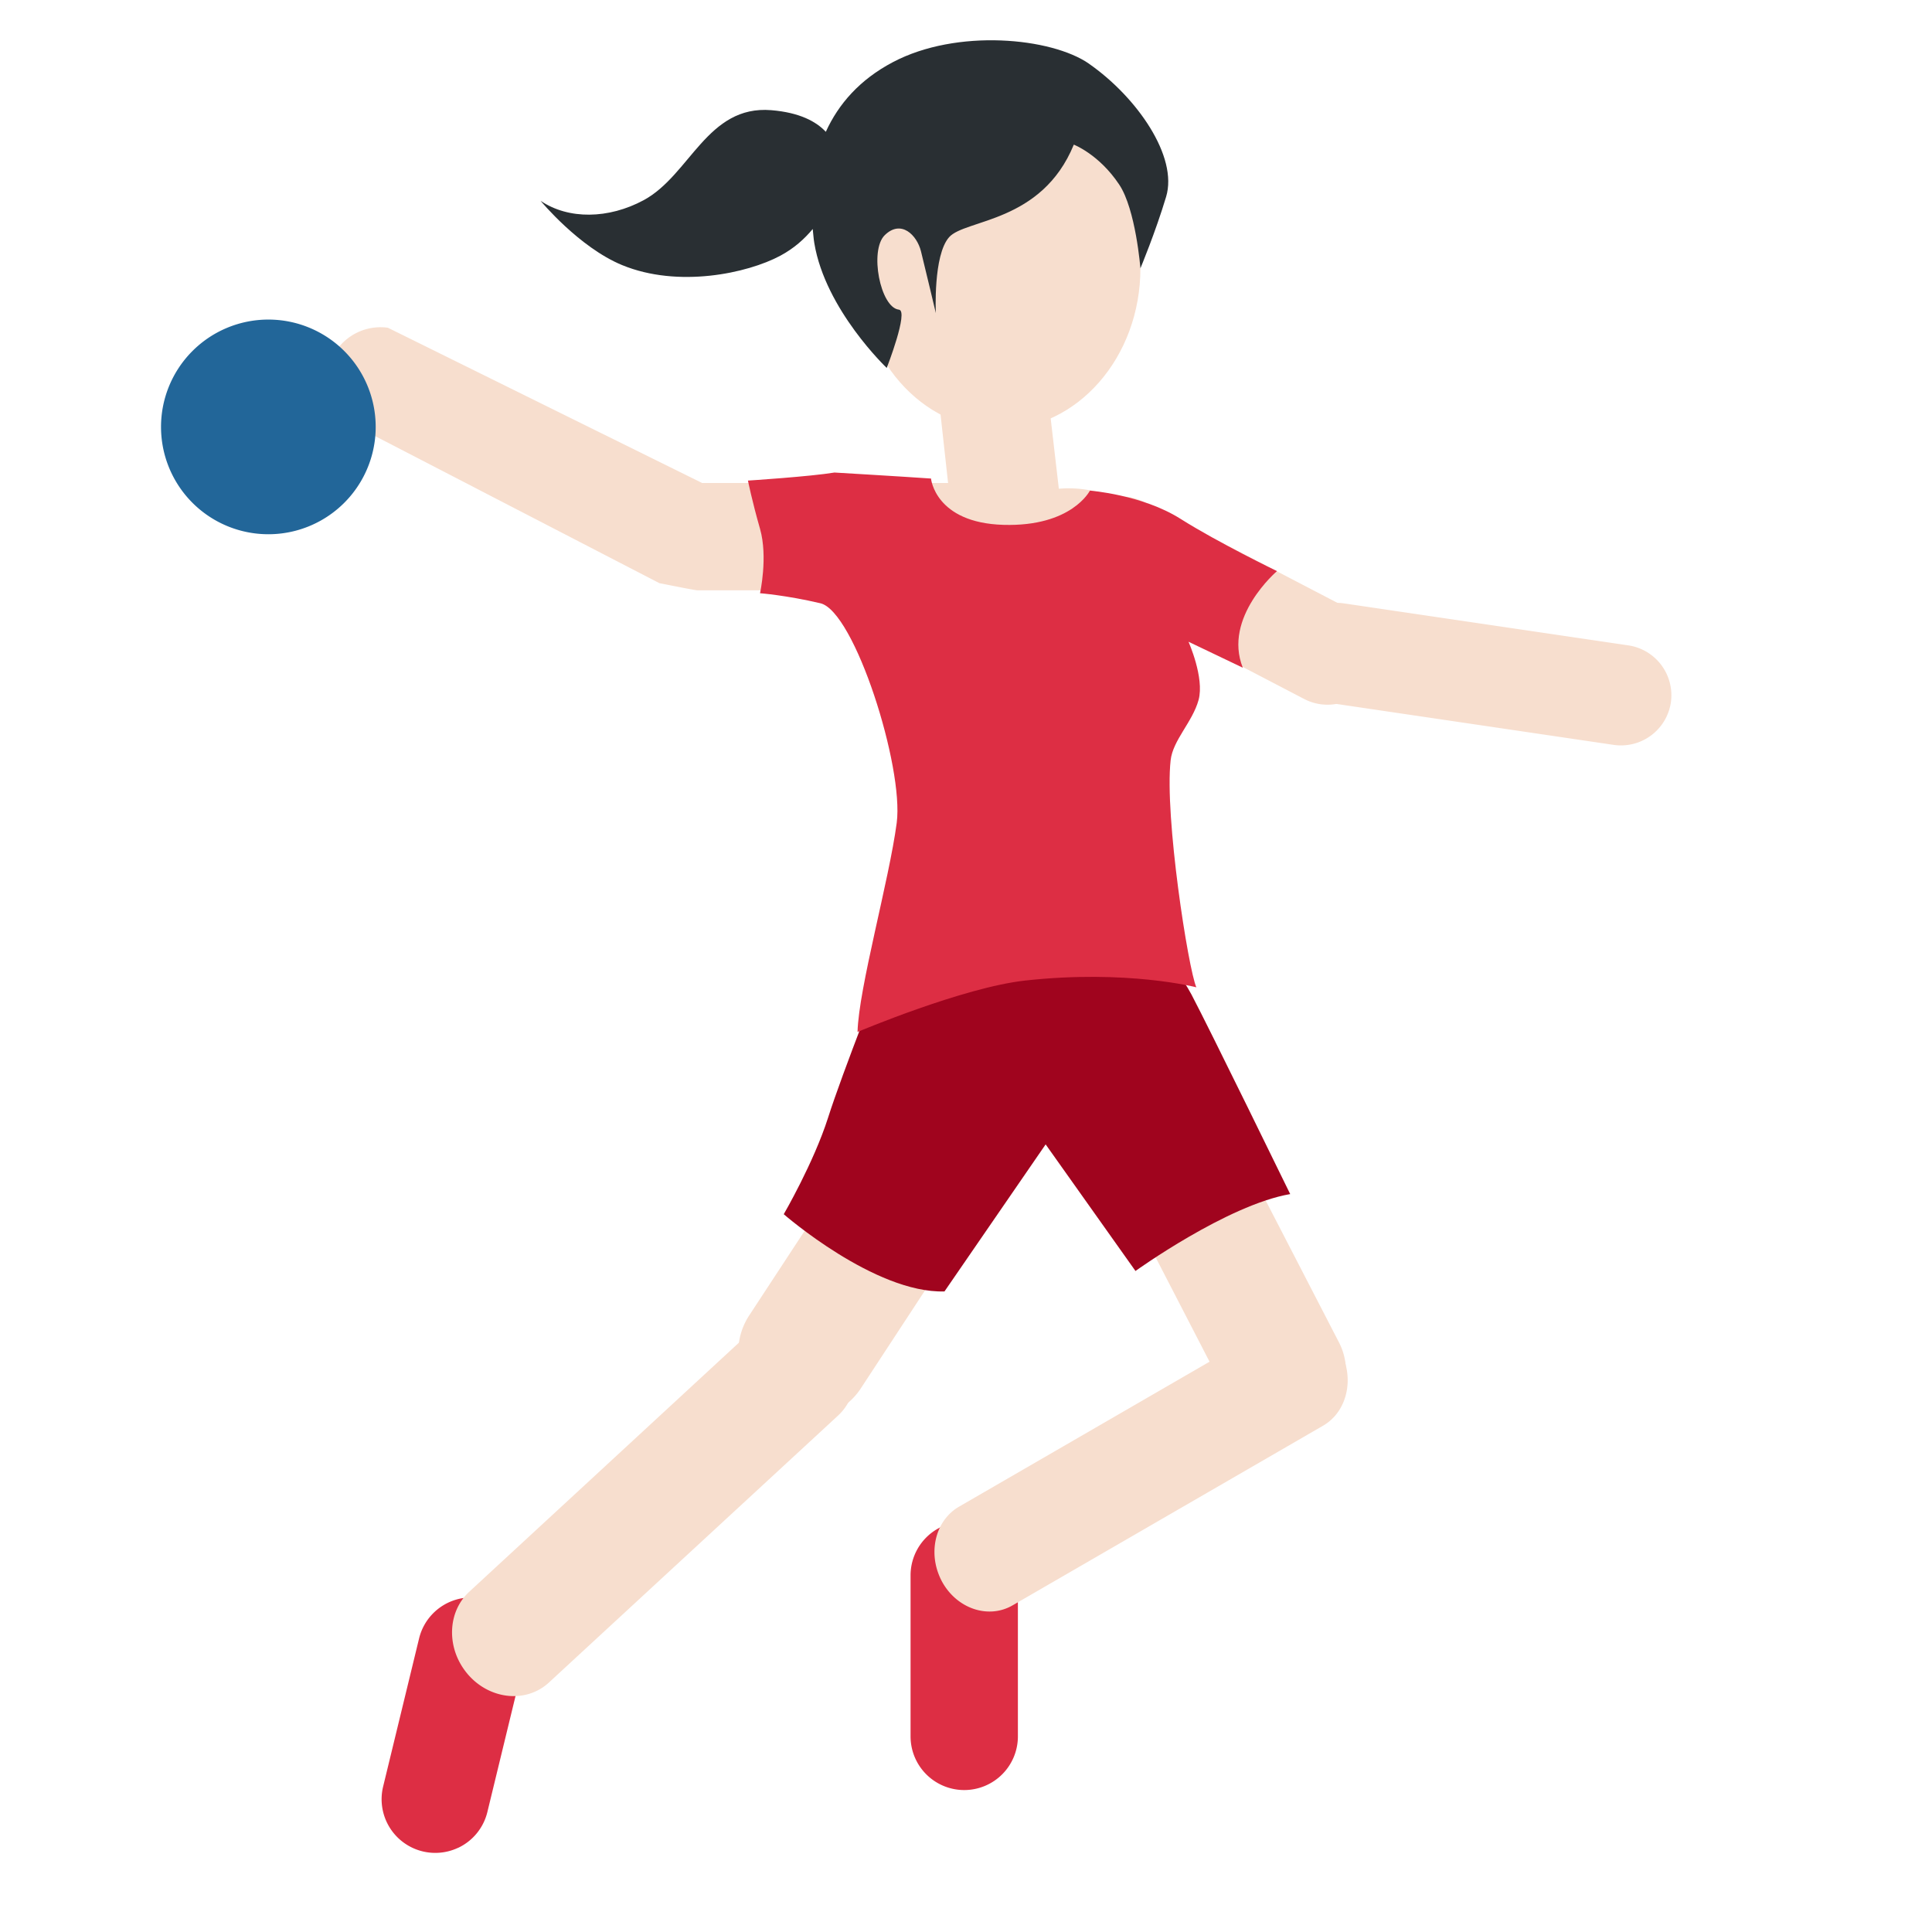 <svg xmlns="http://www.w3.org/2000/svg" viewBox="0 0 45 45"><defs><clipPath id="a"><path d="M0 36h36V0H0v36z"/></clipPath></defs><g clip-path="url(#a)" transform="matrix(1.25 0 0 -1.25 0 45)"><path d="M16 31c0-1.657 1.176-3 2.625-3 1.45 0 2.625 1.343 2.625 3s-1.175 3-2.625 3C17.176 34 16 32.657 16 31" fill="#f7dece"/><path d="M17.967 2.645a1 1 0 0 0-1 1v3a1 1 0 1 0 2 0v-3a1 1 0 0 0-1-1M8.536 1.569A1 1 0 0 0 7.139 2.71l.67 2.76a.999.999 0 1 0 1.943-.472l-.67-2.76a.996.996 0 0 0-.546-.67" fill="#dd2e44"/><path d="M19.73 26.893l-.457 3.933c-.06.55-.574.973-1.117.91a.993.993 0 0 1-.89-1.093l.4-3.643h-4.583l-5.855 2.893a1 1 0 0 1-.329-1.972l5.389-2.788c.055-.009.657-.133.712-.133h2.749c.009-.262.086-.588.25-1 1-2.5 3-8 3-8 2.21 0 2.626 4.723 2.626 7.208 0 .604.299.754.197 1.101 1.17.151 1.334-.36 1.874-.488 0 0-1.8 3.261-3.966 3.072" fill="#f7dece"/><path d="M14.177 9.878a1.241 1.241 0 0 0-.216 1.612l4.816 7.347a1.243 1.243 0 1 0 2.078-1.361l-4.816-7.348a1.244 1.244 0 0 0-1.862-.25" fill="#f7dece"/><path d="M8.628 4.92c-.308.458-.268 1.066.116 1.42l5.382 4.971c.421.39 1.095.325 1.505-.142.408-.47.404-1.16-.017-1.548l-5.383-4.97c-.42-.39-1.094-.326-1.505.141a1.316 1.316 0 0 0-.098.128m8.861 1.75c-.184.479-.03 1.019.384 1.257l5.786 3.348c.453.262 1.042.06 1.316-.447.27-.511.13-1.133-.322-1.394l-5.786-3.348c-.452-.261-1.041-.061-1.316.447a1.2 1.2 0 0 0-.062.137" fill="#f7dece"/><path d="M24.304 9.363a1.154 1.154 0 0 0-1.403.561l-3.745 7.25a1.155 1.155 0 0 0 2.05 1.06l3.745-7.25a1.154 1.154 0 0 0-.647-1.62m0 13.61l-3.85 2.008a.94.94 0 0 0-.397 1.264.94.94 0 0 0 1.264.398l3.85-2.008a.941.941 0 0 0 .397-1.265.94.94 0 0 0-1.264-.397" fill="#f7dece"/><path d="M30.07 22.12l-5.302.783a.939.939 0 0 0-.79 1.064.94.94 0 0 0 1.063.79l5.303-.783a.94.94 0 0 0 .79-1.064.94.94 0 0 0-1.064-.79" fill="#f7dece"/><path d="M20.292 34.813c-.7.486-2.461.66-3.656.028-.615-.324-1.011-.777-1.248-1.297-.181.192-.487.359-1.016.403-1.196.098-1.512-1.209-2.378-1.677-.653-.352-1.4-.364-1.921-.012 0 0 .716-.867 1.52-1.198 1.045-.43 2.333-.154 2.947.175.258.138.452.315.604.498.01-.089.015-.177.03-.266.207-1.24 1.349-2.323 1.349-2.323s.415 1.065.227 1.086c-.347.038-.554 1.104-.264 1.388.306.299.6 0 .675-.3.075-.3.277-1.152.277-1.152s-.052 1.076.247 1.414c.3.338 1.725.263 2.324 1.725 0 0 .47-.18.845-.743.31-.463.396-1.562.396-1.562s.283.679.479 1.334c.225.748-.542 1.854-1.437 2.478" fill="#292f33"/><path d="M16.5 18.043s-.803-2.027-1.07-2.869c-.269-.842-.826-1.799-.826-1.799s1.694-1.477 2.995-1.439l1.885 2.74 1.674-2.359s1.708 1.23 2.883 1.433c0 0-1.497 3.069-1.84 3.719-.345.651-1.187 1.492-1.187 1.492l-4.514-.918z" fill="#a0041e"/><path d="M15.549 27.195s1.274-.075 1.799-.112c0 0 .075-.825 1.349-.863 1.275-.037 1.612.638 1.612.638s.975-.075 1.687-.525c.712-.45 1.799-.975 1.799-.975s-1.012-.862-.637-1.8l-1.012.484s.3-.671.188-1.084c-.113-.412-.48-.75-.521-1.125-.116-1.043.329-3.891.479-4.23 0 0-1.292.335-3.188.126-1.16-.127-3.125-.958-3.125-.958.02.812.589 2.826.73 3.896.136 1.04-.785 3.942-1.422 4.092-.638.15-1.125.187-1.125.187s.15.675 0 1.2c-.15.524-.225.899-.225.899s1.162.075 1.612.15" fill="#dd2e44"/><path d="M7 28a2 2 0 1 1-3.999.001A2 2 0 0 1 7 28" fill="#269"/></g></svg>